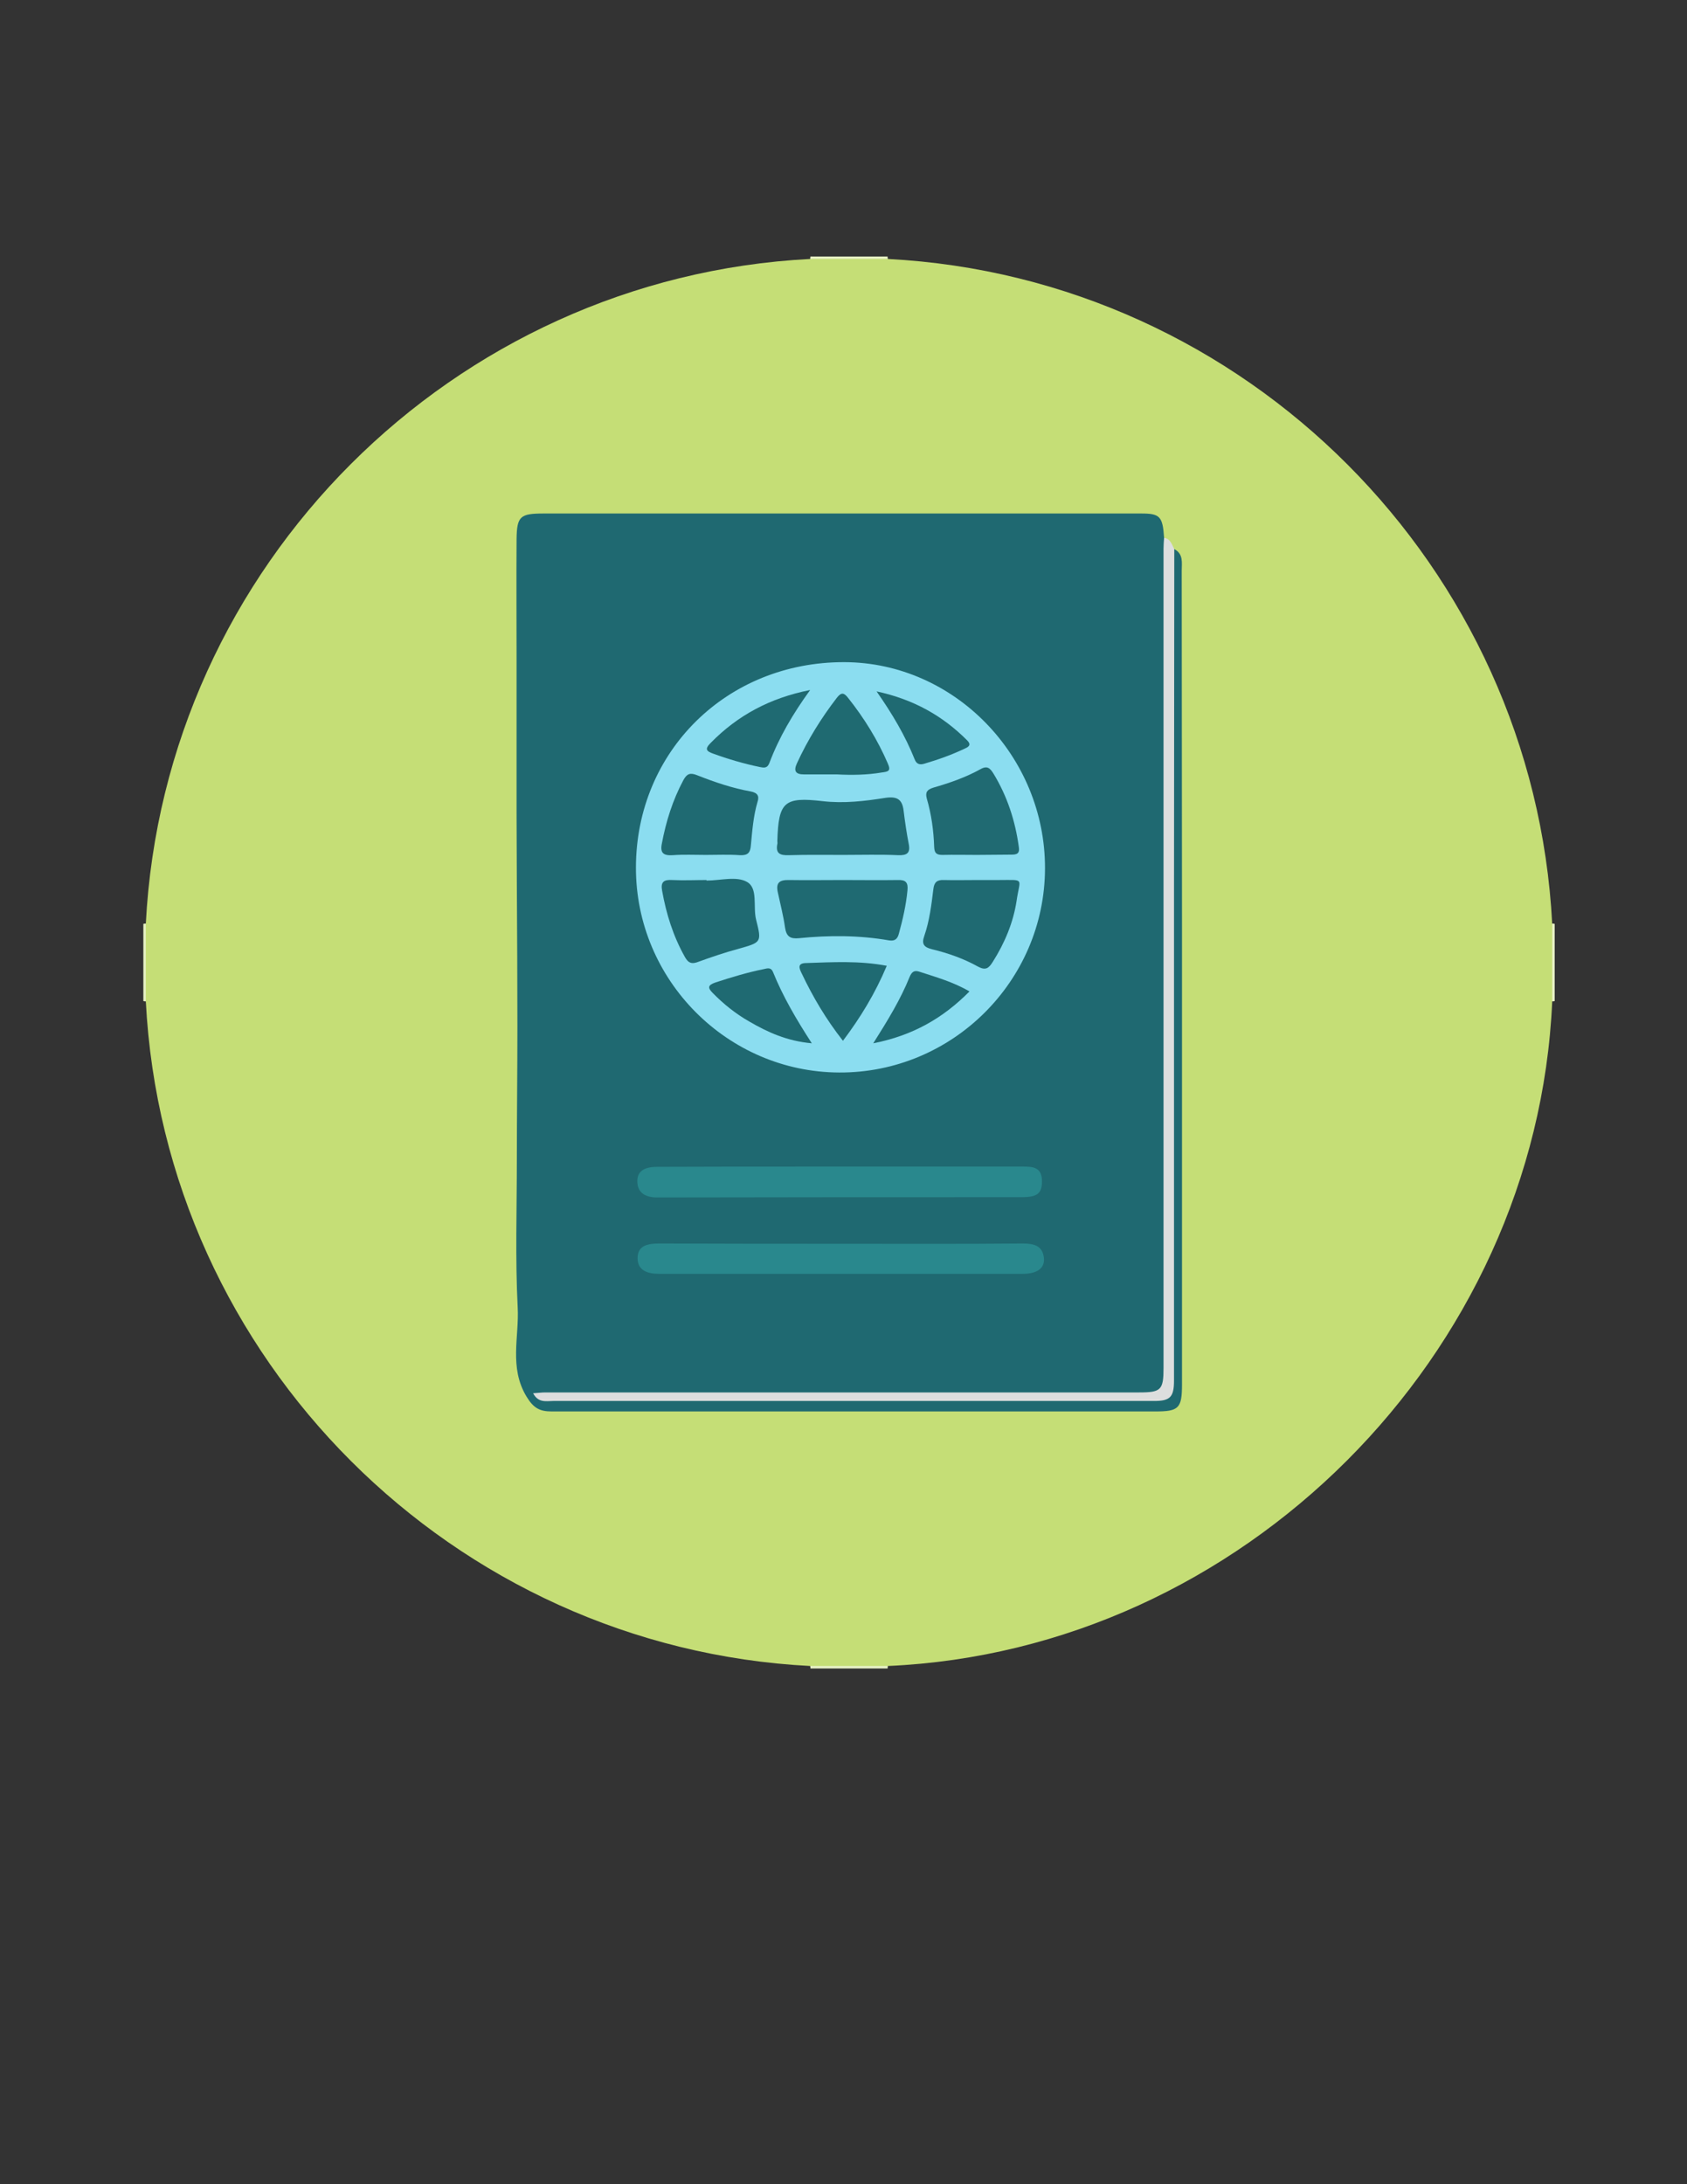 <?xml version="1.0" encoding="utf-8"?>
<!-- Generator: Adobe Illustrator 19.0.0, SVG Export Plug-In . SVG Version: 6.00 Build 0)  -->
<svg version="1.1" id="Calque_1" xmlns="http://www.w3.org/2000/svg" xmlns:xlink="http://www.w3.org/1999/xlink" x="0px" y="0px"
	 viewBox="0 0 612 792" style="enable-background:new 0 0 612 792;" xml:space="preserve">
<rect x="0" y="0" width="612" height="792" fill="#333333" stroke="none"/>
<style type="text/css">
	.st0{fill:#E5F0C2;}
	.st1{fill:#E7F1C6;}
	.st2{fill:#C5DE76;}
	.st3{fill:#1F6971;}
	.st4{fill:#DDDEDE;}
	.st5{fill:#8BDDF0;}
	.st6{fill:#29888D;}
	.st7{fill:#1F6A72;}
	.st8{fill:#206A72;}
	.st9{fill:#1F6A71;}
</style>
<g>
	<path class="st0" d="M293.9,93.9c0-0.3,0.1-0.6,0.1-0.9c9.3,0,18.7,0,28,0c0,0.3,0,0.6,0.1,0.9c-0.8,1-1.8,1.4-3,1.5
		c-7.4,0.4-14.8,0.4-22.2,0C295.8,95.3,294.7,94.9,293.9,93.9z"/>
	<path class="st0" d="M52,335c0.3-0.1,0.6-0.1,0.9-0.1c1,0.8,1.4,1.8,1.5,3c0.4,7.4,0.4,14.8,0,22.2c-0.1,1.2-0.5,2.2-1.5,3
		c-0.3,0-0.6,0-0.9-0.1C52,353.7,52,344.3,52,335z"/>
	<path class="st1" d="M563.1,334.9c0.3,0,0.6,0,0.9,0.1c0,9.3,0,18.7,0,28c-0.3,0.1-0.6,0.1-0.9,0.1c-1-0.8-1.4-1.8-1.5-3
		c-0.4-7.4-0.4-14.8,0-22.2C561.7,336.8,562.1,335.7,563.1,334.9z"/>
	<path class="st1" d="M294,605c0-0.3,0-0.6-0.1-0.9c0.8-1,1.8-1.4,3-1.5c7.4-0.4,14.8-0.4,22.2,0c1.2,0.1,2.2,0.5,3,1.5
		c0,0.3-0.1,0.6-0.1,0.9C312.7,605,303.3,605,294,605z"/>
	<path class="st2" d="M322.1,604.1c-9.4,0-18.8,0-28.2,0C164.4,597.4,59.6,493,52.9,363.1c0-9.4,0-18.8,0-28.2
		c6.7-129.8,111.4-234.3,241-241c9.4,0,18.8,0,28.2,0c130,6.8,234.3,111.6,241,241.1c0,9.4,0,18.8,0,28.2
		C557.4,491.5,450.5,598.4,322.1,604.1z"/>
	<path class="st3" d="M426,199.1c3.4,1.8,2.7,5,2.7,7.9c0,43,0.1,86,0.1,129c0,55.3,0,110.6,0,166c0,8.7-1.2,9.8-9.7,9.8
		c-73,0-146,0-218.9,0c-4.3,0-6.6-1.1-9.2-5.4c-6.4-10.6-2.6-21.7-3.2-32.4c-0.9-17.7-0.3-35.6-0.3-53.4c0-16.1,0.2-32.3,0.2-48.4
		c0-17-0.1-33.9-0.2-50.9c0-8.7-0.1-17.3-0.1-26c0-18.6,0-37.3,0-55.9c0-14.6-0.1-29.3,0-43.9c0.1-8.3,1.3-9.3,9.8-9.3
		c72.3,0,144.6,0,216.9,0c6.7,0,7.7,1.1,8.2,8.8c1.5,2,1.3,4.4,1.3,6.7c0,97.7,0,195.3,0,293c0,9.8-2,11.7-11.7,11.7
		c-70.5,0-141,0-211.5,0c71.3,0,142.5,0,213.8,0c9.3,0,10.2-0.8,10.2-10.3c0-95.8,0-191.7,0-287.5C424.4,205.5,423.6,202,426,199.1z
		"/>
	<path class="st4" d="M426,199.1c0,41-0.1,82-0.1,123c0,59.5,0,119,0,178.5c0,6-1.4,7.4-7.2,7.4c-72.7,0-145.3,0-218,0
		c-2.5,0-5.4,0.8-7.3-2.8c1.7-0.1,3.1-0.3,4.4-0.3c71.8,0,143.7,0,215.5,0c7.9,0,8.8-0.9,8.8-8.9c0-99,0-198,0-297
		c0-1.3,0.1-2.7,0.2-4C424.7,195.4,425.1,197.5,426,199.1z"/>
	<path class="st5" d="M230.7,314.5c0.1-42.1,33-74.5,75.6-74.4c39.9,0.1,72.9,34,72.8,74.8c-0.1,40.9-33.7,74.2-74.7,74
		C263.8,388.7,230.6,355.3,230.7,314.5z"/>
	<path class="st6" d="M305.1,451c22,0,44,0.1,66-0.1c4,0,7.1,0.8,7.6,5.2c0.4,3.8-2.5,5.8-7.7,5.8c-44,0-87.9,0-131.9,0
		c-4.2,0-7.8-1.2-7.8-5.7c0-4.7,3.9-5.3,7.9-5.3C261.1,451,283.1,451,305.1,451z"/>
	<path class="st6" d="M305,423c22,0,43.9,0,65.9,0c3.8,0,7.1,0.2,7.1,5.3c0,4.4-1.6,5.8-7.3,5.8c-44.1,0-88.2,0-132.3,0.1
		c-4.3,0-7.1-1.7-7.2-5.7c-0.1-4.4,3.4-5.4,7.3-5.4C260.7,423,282.8,423,305,423z"/>
	<path class="st7" d="M305.7,319.1c6.7,0,13.3,0.1,20,0c2.9-0.1,3.8,0.9,3.5,3.8c-0.5,5.3-1.7,10.5-3.1,15.6c-0.5,2-1.5,2.8-3.5,2.5
		c-10.9-1.9-21.9-1.9-32.8-0.8c-3.1,0.3-4.5-0.6-5-3.8c-0.6-4.3-1.7-8.5-2.6-12.7c-0.8-3.5,0.4-4.7,4.1-4.6
		C292.7,319.2,299.2,319.1,305.7,319.1z"/>
	<path class="st8" d="M306,310c-6.6,0-13.3-0.1-19.9,0.1c-3.1,0.1-4.8-0.6-4.1-4.1c0.1-0.3,0-0.7,0-1c0.4-14.3,2.5-16.1,16.4-14.5
		c7.7,0.9,15.3,0,22.8-1.2c4.2-0.6,6.1,0.5,6.6,4.6c0.5,4.1,1.1,8.2,1.9,12.3c0.6,3.2-0.8,4-3.8,3.9C319.3,309.8,312.7,310,306,310z
		"/>
	<path class="st7" d="M354.8,319.1c2.5,0,5,0,7.5,0c9.7,0,7.7-0.9,6.5,7.5c-1.2,7.9-4.3,15.3-8.6,22.1c-1.5,2.4-2.6,3.3-5.4,1.8
		c-5.2-2.9-10.9-4.9-16.7-6.3c-2.8-0.7-3.9-1.8-2.8-4.8c1.9-5.5,2.6-11.3,3.3-17c0.3-2.5,1.3-3.4,3.8-3.3
		C346.5,319.2,350.6,319.1,354.8,319.1z"/>
	<path class="st7" d="M256.3,319.3c5,0,10.9-1.7,14.7,0.5c4.1,2.3,2.1,9,3.3,13.7c2.1,8.3,1.9,8.2-6.6,10.6
		c-4.8,1.3-9.5,2.9-14.2,4.6c-2.5,1-3.8,0.6-5.1-1.8c-4.2-7.5-6.7-15.5-8.2-23.9c-0.6-3.2,0.6-4.1,3.7-3.9c4.1,0.2,8.3,0,12.5,0
		C256.3,319.1,256.3,319.2,256.3,319.3z"/>
	<path class="st8" d="M354.4,310c-4.2,0-8.3-0.1-12.5,0c-2.1,0-2.9-0.6-3-2.8c-0.2-6-1-11.9-2.7-17.7c-0.6-2.3,0.2-3.2,2.4-3.9
		c5.9-1.7,11.7-3.7,17.1-6.7c2.5-1.4,3.5-0.3,4.7,1.6c5,8.2,7.9,17.1,9.2,26.6c0.4,2.5-0.8,2.8-2.7,2.8
		C362.7,309.9,358.6,310,354.4,310z"/>
	<path class="st7" d="M256,310c-4,0-8-0.2-12,0.1c-3.3,0.2-4.6-0.8-3.9-4.2c1.5-8,3.9-15.7,7.8-23c1.3-2.4,2.5-2.8,5-1.8
		c6.3,2.5,12.8,4.7,19.5,5.9c2.5,0.5,3.1,1.7,2.4,3.8c-1.5,5.1-1.9,10.4-2.4,15.7c-0.2,2.7-1.1,3.7-3.9,3.6
		C264.4,309.8,260.2,310,256,310z"/>
	<path class="st9" d="M303.6,280.8c-4,0-8,0-12,0c-2.9,0-3.8-1.2-2.5-4c3.9-8.5,8.8-16.4,14.5-23.8c1.7-2.2,2.7-1.7,4.1,0.1
		c5.8,7.3,10.7,15.2,14.4,23.8c1.2,2.7,0.1,2.9-2.2,3.2C314.6,281,309.1,281.1,303.6,280.8z"/>
	<path class="st7" d="M321.7,350.2c-4.2,10-9.5,18.7-15.9,27.2c-6.2-7.9-10.9-15.9-14.9-24.3c-1-2-1.8-3.9,1.7-3.9
		C302.1,348.9,311.6,348.3,321.7,350.2z"/>
	<path class="st7" d="M294.5,378.3c-9-0.8-16-4-22.7-7.9c-4.9-2.8-9.3-6.3-13.3-10.4c-1.9-1.9-1.6-2.8,0.9-3.7
		c5.8-1.9,11.7-3.7,17.7-4.9c1.3-0.3,2.6-0.7,3.3,1C284,361.3,288.8,369.5,294.5,378.3z"/>
	<path class="st7" d="M293.9,250.2c-6.3,8.7-11.3,17.2-14.8,26.5c-0.8,2-2,1.7-3.6,1.4c-5.7-1.2-11.2-2.8-16.7-4.8
		c-2.6-0.9-3.2-1.7-1-3.9C267.6,259.4,279.3,253.1,293.9,250.2z"/>
	<path class="st7" d="M316.8,378.3c5.3-8.4,9.9-15.9,13.2-24.1c0.7-1.6,1.5-2.5,3.4-1.9c6.1,2,12.3,3.7,18.3,7.2
		C342.1,369.2,331.1,375.5,316.8,378.3z"/>
	<path class="st7" d="M318,250.7c13.4,2.9,23.9,8.8,32.8,17.7c1.3,1.3,1.2,2.1-0.5,2.9c-4.8,2.3-9.8,4.1-14.9,5.6
		c-1.6,0.5-2.9,0.3-3.6-1.6C328.4,266.8,323.8,259,318,250.7z"/>
</g>
</svg>
